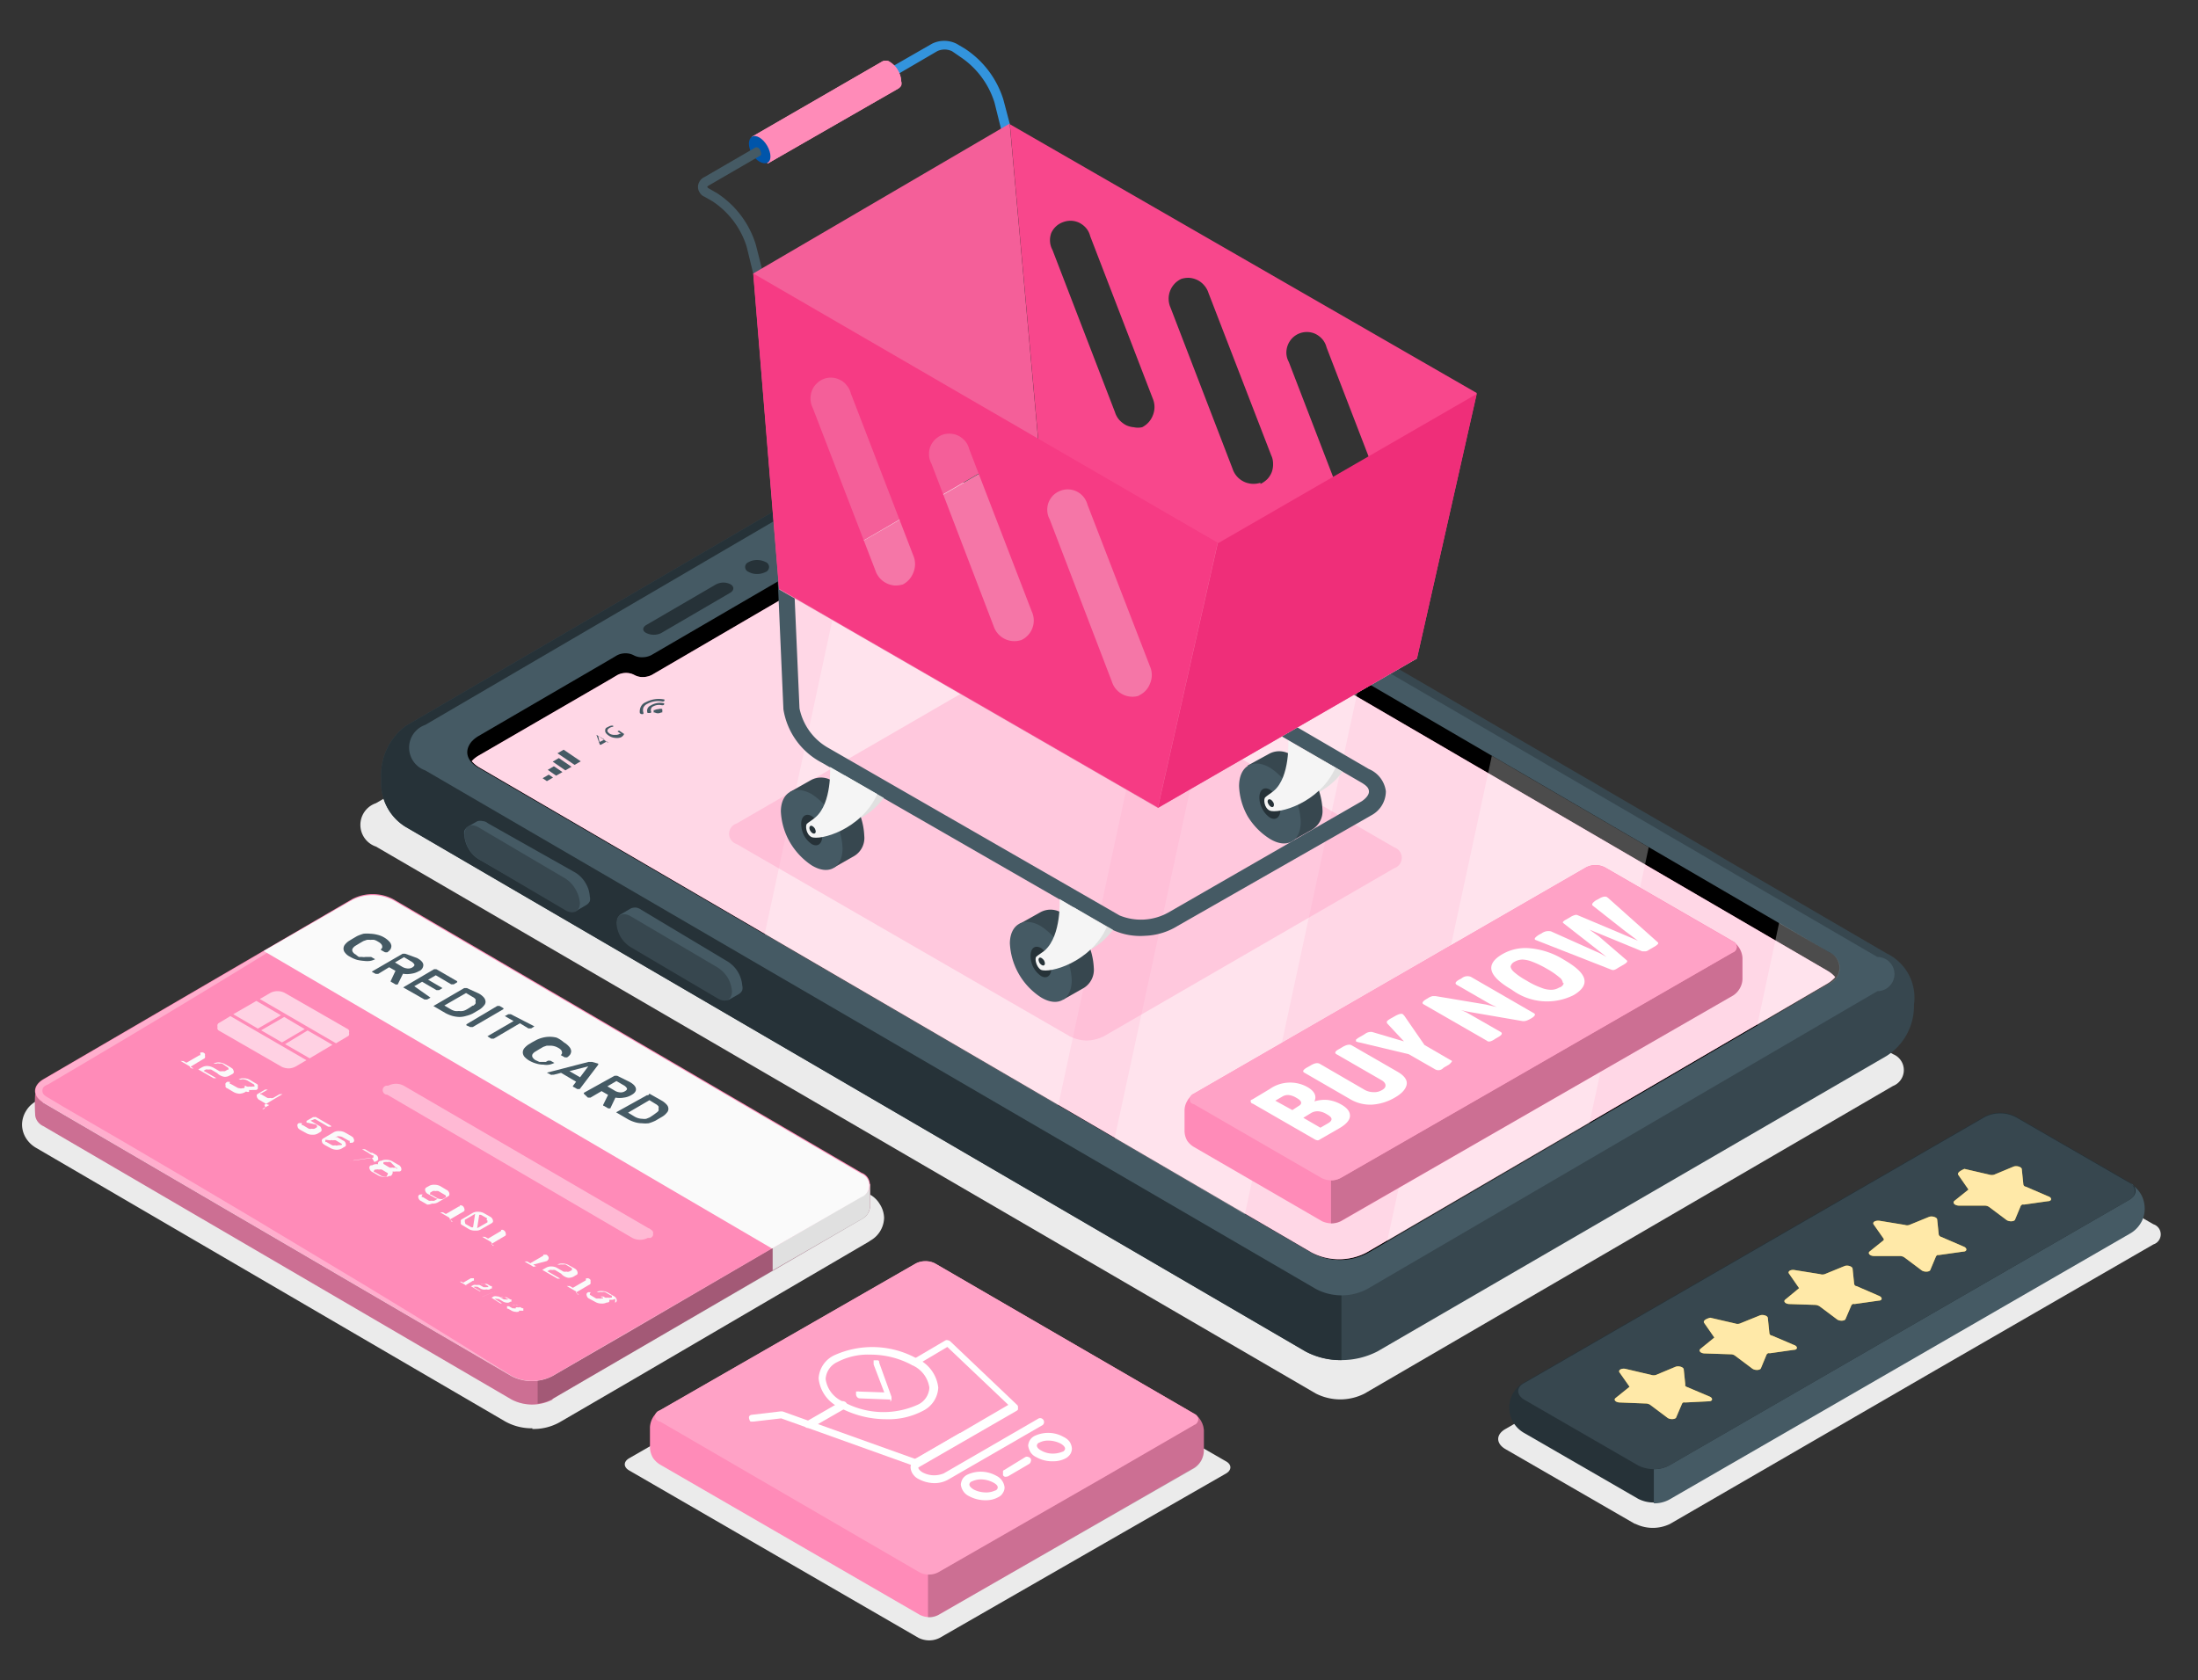 <svg id="Capa_1" data-name="Capa 1" xmlns="http://www.w3.org/2000/svg" viewBox="0 0 128.61 98.32"><rect x="0" y="0" width="128.61" height="98.32" fill="#333333" stroke="none"/><defs><style>.cls-1{fill:none;}.cls-2{fill:#ebebeb;}.cls-3{fill:#37474f;}.cls-4{fill:#263238;}.cls-5{fill:#455a64;}.cls-16,.cls-6{fill:#ff8bb8;}.cls-12,.cls-14,.cls-7,.cls-9{fill:#fff;}.cls-27,.cls-7{opacity:0.65;}.cls-10,.cls-12,.cls-14,.cls-16,.cls-20,.cls-7{isolation:isolate;}.cls-12,.cls-16,.cls-8{opacity:0.3;}.cls-10,.cls-25{opacity:0.2;}.cls-11{fill:#e0e0e0;}.cls-13{fill:#fafafa;}.cls-14{opacity:0.6;}.cls-15{opacity:0.4;}.cls-17{fill:#f5f5f5;}.cls-18{fill:#3394dd;}.cls-19{fill:#05a;}.cls-20{fill:#fa5c99;opacity:0.8;}.cls-21{fill:#f45f99;}.cls-22{fill:#f8478c;}.cls-23{fill:#f63b84;}.cls-24{fill:#ef2e79;}.cls-26{fill:#ffc107;}</style></defs><rect class="cls-1" x="-1.68" y="-26.6" width="133" height="133"/><path class="cls-2" d="M95.64,89.16,88.09,84.8c-.57-.33-.57-.86,0-1.18l28.29-16.34a2.23,2.23,0,0,1,2.05,0L126,71.64a.62.62,0,0,1,0,1.18l-12.75,7.36-15.54,9a2.31,2.31,0,0,1-2,0Z"/><path class="cls-2" d="M36.82,86.05l16.92,9.79a1.39,1.39,0,0,0,.63.15,1.32,1.32,0,0,0,.62-.15l10.74-6.17,6-3.44c.35-.2.35-.53,0-.72L54.75,75.73a1.32,1.32,0,0,0-.62-.15,1.39,1.39,0,0,0-.63.15l-16.68,9.6C36.47,85.53,36.47,85.85,36.82,86.05Z"/><path class="cls-2" d="M110.77,61.69,55.4,29.41a3.52,3.52,0,0,0-3.22,0L22,47a1.34,1.34,0,0,0,0,2.54L77,81.55a3.19,3.19,0,0,0,1.42.34,3.16,3.16,0,0,0,1.42-.34l30.92-18A1,1,0,0,0,110.77,61.69Z"/><path class="cls-2" d="M31.15,83.58a3.18,3.18,0,0,1-1.59-.4l-27.43-16h0a1.7,1.7,0,0,1-.61-.58,1.52,1.52,0,0,1-.23-.8A1.56,1.56,0,0,1,1.53,65a1.53,1.53,0,0,1,.63-.58L20.25,53.87a3.38,3.38,0,0,1,3.19,0l27.4,16a1.53,1.53,0,0,1,.63.58,1.56,1.56,0,0,1,.26.81,1.57,1.57,0,0,1-.79,1.33l-.12.08-13.68,8-4.4,2.56a3.12,3.12,0,0,1-1.59.39Z"/><path class="cls-3" d="M57.75,25.11l52.64,30.68a2.87,2.87,0,0,1,1.6,3,3.46,3.46,0,0,1-1.6,3L80.6,79.08a4.6,4.6,0,0,1-4.21,0L23.74,48.39a3,3,0,0,1-1.43-2.77,3.58,3.58,0,0,1,1.43-3.14L53.53,25.11a3.9,3.9,0,0,1,4.22,0Z"/><path class="cls-4" d="M56.21,26.42,25.57,44.28,78.49,75.12v4.47a4.28,4.28,0,0,1-2.11-.51L23.74,48.39a3,3,0,0,1-1.43-2.77,3.58,3.58,0,0,1,1.43-3.14L53.53,25.11a4,4,0,0,1,2.68-.57v1.88Z"/><path class="cls-5" d="M109.85,56,57.32,25.42a3.78,3.78,0,0,0-1.68-.4,3.7,3.7,0,0,0-1.67.4l-29.09,17a1.41,1.41,0,0,0,0,2.66L77,75.43a3.22,3.22,0,0,0,3,0L109.85,58A1,1,0,0,0,109.85,56Z"/><path class="cls-5" d="M42.6,56.28a1.82,1.82,0,0,1,.83,1.39.56.56,0,0,1,0,.28.52.52,0,0,1-.18.21l-.59.34a.61.61,0,0,1-.3,0,.69.69,0,0,1-.29-.12l-5.09-3a1.85,1.85,0,0,1-.59-.59,1.92,1.92,0,0,1-.25-.8.63.63,0,0,1,0-.27.68.68,0,0,1,.17-.21l.6-.35a.67.67,0,0,1,.31-.05.69.69,0,0,1,.29.12Z"/><path class="cls-3" d="M42,56.62l-5.09-3c-.46-.27-.84-.08-.84.42a1.92,1.92,0,0,0,.25.8,1.85,1.85,0,0,0,.59.59l5.09,3c.45.27.83.08.83-.42a1.88,1.88,0,0,0-.25-.8A1.92,1.92,0,0,0,42,56.62Z"/><path class="cls-5" d="M33.68,51.07a1.75,1.75,0,0,1,.58.6,1.71,1.71,0,0,1,.25.79.53.53,0,0,1,0,.28.55.55,0,0,1-.19.21l-.58.34a.63.63,0,0,1-.31.05.56.56,0,0,1-.29-.12L28,50.27a1.75,1.75,0,0,1-.58-.6,1.83,1.83,0,0,1-.25-.79.63.63,0,0,1,0-.27.68.68,0,0,1,.17-.21c.1-.07.5-.29.6-.35a.65.65,0,0,1,.31,0,.5.5,0,0,1,.29.12Z"/><path class="cls-3" d="M33.1,51.42l-5.09-3c-.46-.27-.83-.08-.83.43A1.82,1.82,0,0,0,28,50.27l5.09,3c.46.26.84.07.84-.43a1.83,1.83,0,0,0-.25-.79A1.78,1.78,0,0,0,33.1,51.42Z"/><path d="M58.69,27.55,107,55.71a1,1,0,0,1,0,1.86L80,73.34a3.46,3.46,0,0,1-3.19,0L28,44.93c-.71-.41-.85-1-.4-1.54l.11-.11a1.94,1.94,0,0,1,.29-.21l7.61-4.43.49-.29a1.06,1.06,0,0,1,.5-.12,1,1,0,0,1,.49.12,1,1,0,0,0,.52.11,1.14,1.14,0,0,0,.51-.13L47,33.16c.29-.17.31-.44,0-.6s-.27-.38-.06-.54l0,0,7.45-4.33.16-.1a4.49,4.49,0,0,1,4,0Z"/><path class="cls-6" d="M37.12,39.5a1,1,0,0,0-.49-.12,1.06,1.06,0,0,0-.5.12l-.49.29L28,44.22a1.94,1.94,0,0,0-.29.21l-.11.11,0,0a1.87,1.87,0,0,0,.43.36l48.73,28.4a3.46,3.46,0,0,0,3.19,0l27-15.76a1.87,1.87,0,0,0,.43-.36,1.65,1.65,0,0,0-.43-.36L58.69,28.7a4.51,4.51,0,0,0-4,0l-.16.1L47.24,33v1a.4.4,0,0,1-.07.19.4.4,0,0,1-.16.13l-8.86,5.17a1.17,1.17,0,0,1-.51.13A1,1,0,0,1,37.12,39.5Z"/><path class="cls-7" d="M37.12,39.5a1,1,0,0,0-.49-.12,1.06,1.06,0,0,0-.5.12l-.49.29L28,44.22a1.94,1.94,0,0,0-.29.21l-.11.11,0,0a1.87,1.87,0,0,0,.43.36l48.73,28.4a3.46,3.46,0,0,0,3.19,0l27-15.76a1.87,1.87,0,0,0,.43-.36,1.65,1.65,0,0,0-.43-.36L58.69,28.7a4.51,4.51,0,0,0-4,0l-.16.1L47.24,33v1a.4.4,0,0,1-.07.19.4.4,0,0,1-.16.13l-8.86,5.17a1.17,1.17,0,0,1-.51.13A1,1,0,0,1,37.12,39.5Z"/><path class="cls-5" d="M35.63,43.47l0,0-.13-.08-.34.19h-.06l0,0,0,0v0L34.9,43v0l0,0,0,0h0l0,0,.45.3.07,0h0l0,0,0,0,0,0s0,0,0,0l-.07,0,.13.09,0,0s0,0,0,0l-.06,0Zm-.26-.19L35,43.06l.08.36Z"/><path class="cls-5" d="M36,43.18a.77.77,0,0,1-.39-.14c-.13-.09-.2-.18-.2-.27s0-.17.17-.23a.46.46,0,0,1,.16-.07.32.32,0,0,1,.14,0h0l0,.06h0a.44.44,0,0,0-.22.07c-.08.05-.12.1-.12.16s.06.12.16.19A.57.57,0,0,0,36,43a.4.4,0,0,0,.26-.06l.08,0,0,0-.21-.14-.14.08h0l0,0,0,0s0,0,0,0l0,0,.23-.13h0l0,0,.3.2,0,0h0a.39.39,0,0,1-.2.2A.68.68,0,0,1,36,43.18Z"/><path class="cls-5" d="M38.75,41.49s0,0,0,.06a.08.08,0,0,1,0,.07.19.19,0,0,1,0,.07l-.06,0a.45.45,0,0,1-.19.05.41.41,0,0,1-.19-.05.13.13,0,0,1-.06,0,.14.14,0,0,1,0-.07.19.19,0,0,1,0-.07l.06,0a.46.46,0,0,1,.2-.05A.41.41,0,0,1,38.75,41.49Z"/><path class="cls-5" d="M38.08,41.28a.37.37,0,0,0-.19.18.34.34,0,0,0,0,.26.08.08,0,0,0,0,0H38c.07,0,.11,0,.1-.08a.22.22,0,0,1,0-.18.21.21,0,0,1,.13-.13.72.72,0,0,1,.5-.06c.06,0,.12,0,.13-.06s0-.06-.07-.07A1.06,1.06,0,0,0,38.08,41.28Z"/><path class="cls-5" d="M37.79,41.09a.53.53,0,0,0-.29.26.63.63,0,0,0-.06.38s.06.06.12.06.1,0,.09-.08a.47.47,0,0,1,0-.31.47.47,0,0,1,.24-.22,1.28,1.28,0,0,1,.86-.13c.06,0,.12,0,.13-.06s0-.06-.08-.07A1.6,1.6,0,0,0,37.79,41.09Z"/><path class="cls-5" d="M32,45.71l-.25-.17.36-.21.25.17Z"/><path class="cls-5" d="M32.54,45.39l-.49-.34.36-.21.5.34Z"/><path class="cls-5" d="M33.08,45.08l-.74-.51.36-.21.74.51Z"/><path class="cls-5" d="M33.62,44.76l-1-.68.36-.21,1,.68Z"/><path class="cls-5" d="M55.4,31.06a.31.31,0,0,0-.21,0l-1.34.79c-.09.05-.07.14,0,.21l.45.31a.42.42,0,0,0,.22.08h.1a.23.23,0,0,0,.11,0l1.34-.78c.09-.05.07-.15,0-.22l-.46-.31A.41.41,0,0,0,55.4,31.06Zm-.85,1.36-.09,0L54,32.07c-.07,0-.09-.13,0-.16l1.34-.79h.09a.32.32,0,0,1,.09,0l.46.31c.08.06.09.13,0,.17l-1.34.78A.15.15,0,0,1,54.55,32.42Z"/><path class="cls-5" d="M54.31,31.81l.53.37-.21.12a.08.08,0,0,1-.07,0l-.4-.27s-.06-.1,0-.12Z"/><path class="cls-5" d="M54.41,31.76l.25-.15.54.36-.26.15Z"/><path class="cls-5" d="M54.76,31.55,55,31.4l.54.37-.26.14Z"/><path class="cls-5" d="M55.4,31.22l.38.27c.08.05.06.11-.05.18l-.08,0-.54-.37.2-.12Z"/><path class="cls-5" d="M55.68,31.12a.28.28,0,0,1,.23.07l.08.06c.1.06.15.13.11.16l-.07,0-.42-.29Z"/><path class="cls-5" d="M52,33.35,53,32.42l.47.84L52.81,33Z"/><path class="cls-4" d="M37.82,36.57l4.07-2.37a1,1,0,0,1,.42-.11.91.91,0,0,1,.43.1c.23.13.22.35,0,.49l-4.06,2.37a1,1,0,0,1-.85,0C37.57,36.93,37.58,36.71,37.82,36.57Z"/><path class="cls-4" d="M43.81,32.89a1,1,0,0,1,.49-.12,1.11,1.11,0,0,1,.5.12.26.26,0,0,1,.14.11.3.3,0,0,1,.06.18.32.32,0,0,1-.06.18.26.26,0,0,1-.14.11,1.11,1.11,0,0,1-.5.12,1,1,0,0,1-.49-.12.33.33,0,0,1-.15-.11.32.32,0,0,1-.06-.18.3.3,0,0,1,.06-.18A.33.33,0,0,1,43.81,32.89Z"/><g class="cls-8"><path class="cls-9" d="M79.59,39.74,72,35.29,65.22,66.61l7.62,4.45Z"/><path class="cls-9" d="M61.92,64.69l6.74-31.32-10-5.82a4.51,4.51,0,0,0-4,0l-.16.1L50,30.26,44.74,54.68Z"/><path class="cls-9" d="M87.29,44.23l9.18,5.35L93,65.73l-11.83,6.9Z"/><path class="cls-9" d="M107,57.58,102.82,60l1.28-6L107,55.71A1,1,0,0,1,107,57.58Z"/></g><path class="cls-6" d="M32.33,81.86,50.42,71.32a1,1,0,0,0,.35-.31.91.91,0,0,0,.14-.45v-1.3s-.49.7-.49.71l-13.7,8-4.4,2.56a2.61,2.61,0,0,1-2.39,0l-27.4-16S2.07,64,2.06,64a10.35,10.35,0,0,0,0,1.27.76.76,0,0,0,.16.38.87.87,0,0,0,.32.25l27.4,16a2.61,2.61,0,0,0,2.39,0Z"/><path class="cls-10" d="M32.33,81.86,50.42,71.32a1,1,0,0,0,.35-.31.91.91,0,0,0,.14-.45v-1.3s-.49.7-.49.71l-13.7,8-4.4,2.56a2.61,2.61,0,0,1-2.39,0l-27.4-16S2.07,64,2.06,64a10.35,10.35,0,0,0,0,1.27.76.76,0,0,0,.16.38.87.87,0,0,0,.32.25l27.4,16a2.61,2.61,0,0,0,2.39,0Z"/><path class="cls-10" d="M31.46,82.13V80.78a2.26,2.26,0,0,0,.87-.27L36.72,78l13.7-8s.49-.69.49-.7,0,1,0,1.29a.8.8,0,0,1-.14.45.81.81,0,0,1-.35.31L32.33,81.86A2.21,2.21,0,0,1,31.46,82.13Z"/><path class="cls-11" d="M45.21,73v1.34l5.21-3a1,1,0,0,0,.35-.31,1,1,0,0,0,.14-.45V69.27l-.5.7Z"/><path class="cls-6" d="M50.42,70l0,0a.73.73,0,0,0,0-1.37L23,52.61a2.61,2.61,0,0,0-2.39,0L2.54,63.15c-.65.38-.66,1,0,1.37l0,0,27.4,16a2.61,2.61,0,0,0,2.39,0l4.39-2.56Z"/><path class="cls-12" d="M3.7,64.76,3,64.34c-.33-.2-.53-.27-.52-.53s.24-.3.38-.38c6-3.53,11.94-7.11,17.83-10.82L2.57,63.16c-.65.38-.66,1,0,1.37l0,0,27.4,16q-5.79-3.65-11.62-7.12C13.86,70.69,8.26,67.4,3.7,64.76Z"/><path class="cls-13" d="M15.43,55.65l5.21-3,0,0a2.64,2.64,0,0,1,1.17-.27,2.7,2.7,0,0,1,1.18.29l27.39,16a.74.74,0,0,1,0,1.39l-5.21,3Z"/><path class="cls-13" d="M11.1,62.4l-.53-.31,0,0v0a0,0,0,0,1,0,0h0a.11.11,0,0,1,.08,0l.08,0,.18.1.76-.44a.1.1,0,0,0,.05,0,.13.13,0,0,0,0-.06s0,0,0-.05a.1.1,0,0,0,0,0l0,0,0,0s0,0,0-.05l.08,0a.11.11,0,0,1,.08,0,.21.21,0,0,1,.11.08.22.22,0,0,1,0,.11.17.17,0,0,1,0,.12.16.16,0,0,1-.09.07l-.75.45.17.1,0,0a0,0,0,0,1,0,0v0h0a.13.13,0,0,1-.08,0A.16.16,0,0,1,11.1,62.4Z"/><path class="cls-13" d="M12.71,62.8l-.35-.21a.58.58,0,0,0-.18,0,.25.25,0,0,0-.15,0l-.12.07h0v0h0l.75.43,0,0v0a0,0,0,0,1,0,0l0,0-.08,0a.16.16,0,0,1-.09,0l-.89-.51s0,0,0,0,0,0,0,0,0,0,0,0l.23-.13a.6.6,0,0,1,.32-.07.83.83,0,0,1,.34.1l.35.2a.34.34,0,0,0,.17,0,.41.41,0,0,0,.16,0l.15-.09a.1.1,0,0,0,.05,0,.13.13,0,0,0,0-.06.12.12,0,0,0-.08-.09L13,62.24a.35.35,0,0,0-.17,0,.22.22,0,0,0-.16,0l-.08,0a.16.16,0,0,1-.09,0l0,0s0,0,0,0,0,0,0,0l0,0a.6.6,0,0,1,.32-.07.79.79,0,0,1,.34.1l.35.2.11.08a.61.61,0,0,1,.05.12.14.14,0,0,1,0,.11.24.24,0,0,1-.09.08l-.15.08a.52.52,0,0,1-.32.07A.79.79,0,0,1,12.71,62.8Z"/><path class="cls-13" d="M14.4,63.87l-.08.05A.71.71,0,0,1,14,64a.83.83,0,0,1-.34-.1l-.35-.21a.21.21,0,0,1-.11-.08.37.37,0,0,1,0-.11.14.14,0,0,1,0-.11.32.32,0,0,1,.09-.08.11.11,0,0,1,.08,0,.11.11,0,0,1,.08,0,.05.05,0,0,1,0,0s0,0,0,0l0,0a.09.09,0,0,0,0,0,.13.13,0,0,0,0,.06l0,.06.05,0,.36.2a.3.3,0,0,0,.16.05.23.23,0,0,0,.16,0l.08,0a.1.1,0,0,0,.06-.09l0-.06-.05,0-.09,0,0,0s0,0,0,0v0l0,0a.12.12,0,0,1,.08,0s.07,0,.09,0l.09.05a.34.34,0,0,0,.17,0,.29.29,0,0,0,.16,0l.07,0a.1.1,0,0,0,.05,0,.11.11,0,0,0,0-.05s0-.07-.08-.1l-.35-.21a.48.48,0,0,0-.17-.05.29.29,0,0,0-.16,0,.11.11,0,0,1-.08,0l-.09,0,0,0,0,0s0,0,0,0a.52.52,0,0,1,.32-.07.67.67,0,0,1,.34.09l.35.21a.28.28,0,0,1,.11.08.22.22,0,0,1,0,.12.15.15,0,0,1,0,.11.16.16,0,0,1-.09.07l-.07,0-.16,0a.6.6,0,0,1-.19,0,.2.2,0,0,1,0,.11A.22.22,0,0,1,14.4,63.87Z"/><path class="cls-13" d="M15.42,64.9l-.08,0,0,0a0,0,0,0,1,0,0v0l0,0,.42-.24a.83.83,0,0,1-.22-.08l-.35-.21a.2.2,0,0,1-.1-.08.23.23,0,0,1-.06-.12.15.15,0,0,1,0-.11.28.28,0,0,1,.09-.07l.39-.23h.07l.09,0s0,0,0,0l0,0a0,0,0,0,1,0,0s0,0,0,0l-.38.22a.1.1,0,0,0-.05,0,.11.11,0,0,0,0,0,.16.16,0,0,0,0,.06.1.1,0,0,0,.05,0l.36.21a.48.48,0,0,0,.17,0,.32.32,0,0,0,.16,0l.38-.22.08,0a.13.13,0,0,1,.08,0l0,0s0,0,0,0,0,0,0,0a0,0,0,0,1,0,0l-1.06.63A.14.14,0,0,1,15.42,64.9Z"/><path class="cls-13" d="M18.17,65.58a0,0,0,0,1,0,0v0s0,0,0,0l.48.29a.26.26,0,0,1,.11.07.61.61,0,0,1,.05.12.2.2,0,0,1,0,.11.16.16,0,0,1-.08.08l-.15.09a.59.59,0,0,1-.32.06.67.67,0,0,1-.34-.09l-.36-.2a.39.39,0,0,1-.1-.08.21.21,0,0,1-.05-.12.17.17,0,0,1,0-.12.16.16,0,0,1,.09-.07l.08,0s.06,0,.08,0l0,0s0,0,0,0a0,0,0,0,1,0,0l0,0a.13.13,0,0,0,0,.06.14.14,0,0,0,0,.06s0,0,.06,0l.35.21a.34.34,0,0,0,.17,0,.41.41,0,0,0,.16,0l.15-.09,0,0a.13.13,0,0,0,0-.06s0-.07-.08-.1L18,65.7l-.06,0a.08.08,0,0,1,0-.05.07.07,0,0,1,0-.06s0,0,0,0l.38-.22.08,0a.16.16,0,0,1,.09,0l.88.51,0,0a0,0,0,0,1,0,0,.06.06,0,0,1,0,.05.14.14,0,0,1-.09,0l-.08,0-.75-.44H18.4Z"/><path class="cls-13" d="M19.72,66.53l.35.21a.18.18,0,0,1,.11.08.17.17,0,0,1,.05.12.14.14,0,0,1,0,.11.16.16,0,0,1-.09.07l-.15.09a.6.6,0,0,1-.32.07.79.79,0,0,1-.34-.1L19,67l-.11-.08a.21.21,0,0,1-.05-.12.14.14,0,0,1,0-.11.24.24,0,0,1,.09-.08l.61-.36a.59.59,0,0,1,.32-.06.67.67,0,0,1,.34.09l.35.2.11.08a.61.61,0,0,1,.05.12.14.14,0,0,1,0,.11.18.18,0,0,1-.09.08l-.08,0a.11.11,0,0,1-.08,0l0,0a0,0,0,0,1,0,0h0l0,0s0,0,0,0a.07.07,0,0,0,0-.06.14.14,0,0,0,0-.06l-.05,0-.36-.2a.34.34,0,0,0-.17-.05.3.3,0,0,0-.16,0l-.19.12A.79.79,0,0,1,19.72,66.53Zm-.63.17a.09.09,0,0,0-.05,0,.13.13,0,0,0,0,.06.09.09,0,0,0,0,.06.1.1,0,0,0,.05,0l.35.2a.34.34,0,0,0,.17,0,.22.22,0,0,0,.16,0L20,67s0,0,0,0a.09.09,0,0,0,0,0,.06.06,0,0,0,0-.06.07.07,0,0,0,0,0l-.35-.21a.33.33,0,0,0-.17,0,.22.22,0,0,0-.16,0Z"/><path class="cls-13" d="M21.76,67.76l-1.05.15h-.16a.12.12,0,0,1-.05,0,.05.05,0,0,1,0,0h.12l1-.15.1,0,.07,0,0,0q.07,0,.06-.09a.09.09,0,0,0,0-.06.1.1,0,0,0-.05,0l-.18-.1-.08-.06-.36-.2,0,0,0,0s0,0,0,0h.08l.09,0,.35.21.09,0,.17.1a.23.23,0,0,1,.11.08.17.17,0,0,1,.05.12.14.14,0,0,1,0,.11.16.16,0,0,1-.09.07l-.12.06Z"/><path class="cls-13" d="M22.87,68.81l-.08,0a.59.59,0,0,1-.32.06.69.69,0,0,1-.34-.09l-.35-.2a.27.27,0,0,1-.1-.08.34.34,0,0,1-.06-.12.2.2,0,0,1,0-.11.2.2,0,0,1,.08-.08l.08,0a.44.44,0,0,1,.16-.06.6.6,0,0,1,.19,0,.14.14,0,0,1,0-.11.28.28,0,0,1,.1-.09l.07,0a.59.59,0,0,1,.32-.06.67.67,0,0,1,.34.09l.36.21a.19.19,0,0,1,.1.08.23.23,0,0,1,.06.12.26.26,0,0,1,0,.11.16.16,0,0,1-.09.07l-.07,0-.16,0a.6.6,0,0,1-.19,0,.2.2,0,0,1,0,.11A.31.31,0,0,1,22.87,68.81Zm.36-.41,0,0a.13.13,0,0,0,0-.06.05.05,0,0,0,0,0,.07.07,0,0,0-.05,0L22.85,68a.34.34,0,0,0-.17,0,.45.45,0,0,0-.16,0l-.08,0,0,0a.07.07,0,0,0,0,.05.07.07,0,0,0,0,.06.1.1,0,0,0,0,0l.35.21a.33.33,0,0,0,.17,0,.23.23,0,0,0,.16,0Zm-.54.31a.1.1,0,0,0,0,0,.11.11,0,0,0,0,0,.06.06,0,0,0,0-.06.1.1,0,0,0,0,0l-.35-.21a.48.48,0,0,0-.17,0,.29.29,0,0,0-.16,0l-.08,0s-.06.06-.05.09a.08.08,0,0,0,0,.06l.06,0,.35.21a.48.48,0,0,0,.17.05.32.32,0,0,0,.16,0Z"/><path class="cls-13" d="M25,70.49l-.36-.21a.23.23,0,0,1-.1-.07.34.34,0,0,1-.06-.12.2.2,0,0,1,0-.11.18.18,0,0,1,.09-.08l.08,0a.13.13,0,0,1,.08,0l0,0v0s0,0,0,0l0,0s-.06.06-.05.1a.08.08,0,0,0,0,.05l.06,0,.35.21a.34.34,0,0,0,.17,0,.29.29,0,0,0,.16,0l.19-.11a.54.54,0,0,1-.21-.08l-.36-.2a.27.27,0,0,1-.1-.08.34.34,0,0,1-.06-.12.2.2,0,0,1,0-.11.2.2,0,0,1,.08-.08l.16-.09a.59.59,0,0,1,.32-.06.69.69,0,0,1,.34.09l.35.21a.19.19,0,0,1,.1.08.23.23,0,0,1,.06.12.26.26,0,0,1,0,.11.18.18,0,0,1-.08.07l-.61.36a.59.59,0,0,1-.32.06A.67.67,0,0,1,25,70.49Zm1.09-.43a.08.08,0,0,0,0,0,.14.14,0,0,0,0-.06s0-.06-.08-.09l-.36-.21a.48.48,0,0,0-.17,0,.32.32,0,0,0-.16,0l-.15.09s0,0,0,0a.14.14,0,0,0,0,.06l0,.06.06,0,.35.2a.34.34,0,0,0,.17.05.3.3,0,0,0,.16,0Z"/><path class="cls-13" d="M26.28,71.25l-.53-.31,0,0s0,0,0,0v0l0,0,.08,0,.08,0,.18.1.76-.44.05,0a.09.09,0,0,0,0,0,.33.33,0,0,0,0-.06.1.1,0,0,0-.05,0l0,0s0,0,0,0a0,0,0,0,1,0,0s0,0,0,0l.08,0a.11.11,0,0,1,.08,0,.21.21,0,0,1,.11.08.37.37,0,0,1,.05.11.17.17,0,0,1,0,.12.16.16,0,0,1-.09.07l-.77.45.18.11a0,0,0,0,1,0,0l0,0s0,0,0,0h0a.12.12,0,0,1-.08,0Z"/><path class="cls-13" d="M27.43,71.92l-.35-.21a.28.28,0,0,1-.11-.08.17.17,0,0,1,0-.12.14.14,0,0,1,0-.11.16.16,0,0,1,.09-.07l.61-.36a.59.59,0,0,1,.32-.06.69.69,0,0,1,.34.09l.35.2a.27.27,0,0,1,.1.08.34.34,0,0,1,.06.12.2.2,0,0,1,0,.11.32.32,0,0,1-.09.08l-.61.35a.52.52,0,0,1-.32.07A.67.67,0,0,1,27.43,71.92Zm-.2-.3.35.2.1,0,.12-.79-.6.35,0,0a.13.13,0,0,0,0,.06.14.14,0,0,0,0,.06Zm1.27-.33-.36-.2-.1,0-.12.78.6-.34a.08.08,0,0,0,0,0,.14.14,0,0,0,0-.06s0,0,0-.06a.1.1,0,0,0-.05,0Z"/><path class="cls-13" d="M28.75,72.69l-.53-.31,0,0a0,0,0,0,1,0,0v0l0,0a.11.11,0,0,1,.08,0,.12.12,0,0,1,.08,0l.18.1.76-.45s0,0,0,0a.14.14,0,0,0,0-.06l0,0a.1.1,0,0,0-.05,0l0,0s0,0,0,0a0,0,0,0,1,0,0,0,0,0,0,1,0,0l.08,0a.11.11,0,0,1,.08,0,.28.28,0,0,1,.11.08.22.22,0,0,1,.05.12.15.15,0,0,1,0,.11.16.16,0,0,1-.09.07l-.76.45.17.1,0,0a0,0,0,0,1,0,0v0l0,0h-.08Z"/><path class="cls-13" d="M31.22,74.13l-.53-.31,0,0s0,0,0,0v0l0,0,.08,0,.08,0,.18.1.76-.44a.08.08,0,0,0,0,0s0,0,0,0,0,0,0-.06a.1.1,0,0,0,0,0s0,0,0,0l0,0a0,0,0,0,1,0,0s0,0,0,0l.08,0,.09,0a.19.19,0,0,1,.1.08.17.17,0,0,1,0,.23.16.16,0,0,1-.09.07L31.2,74l.17.1,0,0a0,0,0,0,1,0,0v0l0,0a.11.11,0,0,1-.08,0S31.25,74.14,31.22,74.13Z"/><path class="cls-13" d="M32.83,74.53l-.35-.21a.38.38,0,0,0-.17,0,.27.27,0,0,0-.16,0l-.12.07h0v0h0l.75.43s0,0,0,0a0,0,0,0,1,0,0,0,0,0,0,1,0,0l-.08,0a.11.11,0,0,1-.08,0l-.89-.51,0,0a0,0,0,0,1,0,0s0,0,0,0l0,0,.23-.13a.6.6,0,0,1,.32-.07.67.67,0,0,1,.34.1l.35.2a.37.37,0,0,0,.17,0,.27.27,0,0,0,.16,0l.16-.08a.08.08,0,0,0,0,0,.07.07,0,0,0,0-.06.09.09,0,0,0,0-.06l0,0L33.1,74a.34.34,0,0,0-.17,0,.41.41,0,0,0-.16,0,.11.11,0,0,1-.08,0l-.08,0,0,0a0,0,0,0,1,0,0s0,0,0,0,0,0,0,0a.59.59,0,0,1,.32-.06.67.67,0,0,1,.34.09l.36.2a.39.39,0,0,1,.1.08.34.34,0,0,1,.06.12.27.27,0,0,1,0,.12.16.16,0,0,1-.09.07l-.15.09a.59.59,0,0,1-.32.06A.73.73,0,0,1,32.83,74.53Z"/><path class="cls-13" d="M33.7,75.57l-.53-.31,0,0a0,0,0,0,1,0,0v0l0,0a.14.14,0,0,1,.09,0,.12.12,0,0,1,.08,0l.18.1.76-.44a.08.08,0,0,0,0,0,.17.17,0,0,0,0-.05.16.16,0,0,0,0-.06.1.1,0,0,0,0,0l0,0s0,0,0,0a0,0,0,0,1,0,0s0,0,0,0a.11.11,0,0,1,.08,0,.08.08,0,0,1,.08,0,.28.28,0,0,1,.11.08.33.33,0,0,1,0,.12.15.15,0,0,1,0,.11.16.16,0,0,1-.09.07l-.77.45.18.1,0,0a0,0,0,0,1,0,0v0l0,0a.11.11,0,0,1-.08,0Z"/><path class="cls-13" d="M35.57,76.22l-.07,0a.59.59,0,0,1-.32.06.67.67,0,0,1-.34-.09L34.49,76a.28.28,0,0,1-.11-.08.37.37,0,0,1-.05-.11.17.17,0,0,1,0-.12.16.16,0,0,1,.09-.07.11.11,0,0,1,.08,0l.08,0,0,0s0,0,0,0v0s0,0,0,0a.1.1,0,0,0-.06.09.06.06,0,0,0,0,.06.07.07,0,0,0,0,0l.35.21a.33.33,0,0,0,.17,0,.22.22,0,0,0,.16,0l.08,0a.08.08,0,0,0,0,0,.07.07,0,0,0,0-.06.08.08,0,0,0,0,0l-.06,0-.08-.05,0,0s0,0,0,0a0,0,0,0,1,0,0l.08,0,.09,0,.09.06a.33.33,0,0,0,.17,0,.23.23,0,0,0,.16,0l.07,0a.1.1,0,0,0,0,0,.13.13,0,0,0,0-.06s0,0,0-.06l-.05,0-.35-.2a.34.34,0,0,0-.17,0,.45.45,0,0,0-.16,0,.11.11,0,0,1-.08,0l-.08,0,0,0a0,0,0,0,1,0,0v0l0,0a.54.54,0,0,1,.31-.06.73.73,0,0,1,.35.09l.35.21a.25.25,0,0,1,.1.08.24.24,0,0,1,.06.11.2.2,0,0,1,0,.11.18.18,0,0,1-.09.08L36,76a.44.44,0,0,1-.16.06h-.19a.22.22,0,0,1,0,.11A.27.27,0,0,1,35.57,76.22Z"/><path class="cls-13" d="M27.21,75.18,26.9,75s0,0,0,0H27l.1.06.45-.26s0,0,0,0a0,0,0,0,0,0,0,.05.05,0,0,0,0,0s0,0,0,0h0a0,0,0,0,0,0,0h.12l.06,0,0,.07a.19.19,0,0,1,0,.07.1.1,0,0,1-.05,0l-.44.27.1.06s0,0,0,0,0,0,0,0a0,0,0,0,1,0,0Z"/><path class="cls-13" d="M28.15,75.42l-.21-.12a.15.15,0,0,0-.09,0,.12.12,0,0,0-.1,0l-.06,0h0l.44.27,0,0a0,0,0,0,1,0,0h0l-.05,0-.52-.3s0,0,0,0h0s0,0,0,0l.14-.07a.28.28,0,0,1,.18,0,.46.46,0,0,1,.2,0l.21.12a.17.17,0,0,0,.1,0,.15.15,0,0,0,.09,0l.09,0s0,0,0-.06a0,0,0,0,0,0,0l0,0-.21-.12a.17.17,0,0,0-.1,0,.15.15,0,0,0-.09,0h-.05l0,0a0,0,0,0,1,0,0v0a0,0,0,0,0,0,0,.33.33,0,0,1,.19,0,.46.46,0,0,1,.2,0l.2.12a.18.18,0,0,1,.07,0l0,.07a.1.1,0,0,1,0,.07.1.1,0,0,1-.05,0l-.08.05a.33.33,0,0,1-.19,0A.46.46,0,0,1,28.15,75.42Z"/><path class="cls-13" d="M29.38,76.13l-.2-.12-.1,0A.1.1,0,0,0,29,76l-.07,0v0h0l.44.27h0s0,0,0,0a0,0,0,0,1,0,0h-.09l-.52-.33h0s0,0,0,0,0,0,0,0l.13-.08a.41.41,0,0,1,.19,0,.36.36,0,0,1,.2.06l.2.12.1,0a.19.19,0,0,0,.1,0l.08,0s0,0,0,0a0,0,0,0,0,0,0,.08.08,0,0,0,0,0l0,0-.21-.12a.17.17,0,0,0-.1,0l-.09,0h-.09s0,0,0,0a0,0,0,0,1,0,0,.24.24,0,0,1,.18,0,.46.46,0,0,1,.2,0l.21.12.06,0a.09.09,0,0,1,0,.07.07.07,0,0,1,0,.06.12.12,0,0,1-.05,0l-.09.05a.41.41,0,0,1-.19,0A.51.51,0,0,1,29.38,76.13Z"/><path class="cls-13" d="M30.37,76.76l-.05,0a.37.37,0,0,1-.18,0,.47.47,0,0,1-.2-.06l-.21-.12-.06,0,0-.07a.15.15,0,0,1,0-.07.13.13,0,0,1,.06,0,0,0,0,0,1,0,0,0,0,0,0,1,.05,0l0,0h0a0,0,0,0,1,0,0l0,0s0,0,0,0a0,0,0,0,0,0,0l0,0,.21.12.1,0a.14.14,0,0,0,.09,0l0,0s0,0,0-.06,0,0,0,0l0,0-.05,0s0,0,0,0a0,0,0,0,1,0,0h.1l.05,0a.19.19,0,0,0,.1,0l.09,0,0,0a0,0,0,0,0,0,0,0,0,0,0,0,0,0l0,0a0,0,0,0,0,0,0l-.21-.12a.19.19,0,0,0-.1,0l-.09,0a0,0,0,0,1-.05,0h-.05s0,0,0,0v0h0a.41.41,0,0,1,.19,0,.36.36,0,0,1,.2.06l.2.12a.09.09,0,0,1,.06,0,.25.25,0,0,1,0,.07.19.19,0,0,1,0,.07.1.1,0,0,1-.05,0l0,0-.1,0h-.11a.06.06,0,0,1,0,.06.08.08,0,0,1,0,0Z"/><path class="cls-13" d="M28.21,75.89h0l.9-.38h0v0h0l-.89.37s0,0,0,0S28.22,75.9,28.21,75.89Z"/><path class="cls-6" d="M20.3,60.67a.34.34,0,0,0,.12-.09.28.28,0,0,0,0-.15.23.23,0,0,0,0-.14.28.28,0,0,0-.12-.1l-3.66-2.1a.93.93,0,0,0-.4-.09.9.9,0,0,0-.4.09l-.64.37,4.46,2.59Zm-3.67-1.16-1.35.78L16.5,61l1.33-.78Zm.05,1.59,1.44.83,1.33-.79L18,60.3Zm.62,1.31.63-.37-4.45-2.58-.65.39a.19.19,0,0,0-.1.1.23.23,0,0,0,0,.14.25.25,0,0,0,0,.14.22.22,0,0,0,.1.09l3.66,2.11a1,1,0,0,0,.41.09.92.92,0,0,0,.4-.11Zm-.86-3L15,58.57l-1.35.78,1.44.84Z"/><path class="cls-14" d="M20.3,60.67a.34.34,0,0,0,.12-.09.28.28,0,0,0,0-.15.23.23,0,0,0,0-.14.28.28,0,0,0-.12-.1l-3.66-2.1a.93.93,0,0,0-.4-.09.9.9,0,0,0-.4.09l-.64.37,4.46,2.59Zm-3.67-1.16-1.35.78L16.5,61l1.33-.78Zm.05,1.59,1.44.83,1.33-.79L18,60.3Zm.62,1.31.63-.37-4.45-2.58-.65.39a.19.19,0,0,0-.1.1.23.23,0,0,0,0,.14.25.25,0,0,0,0,.14.22.22,0,0,0,.1.09l3.66,2.11a1,1,0,0,0,.41.09.92.92,0,0,0,.4-.11Zm-.86-3L15,58.57l-1.35.78,1.44.84Z"/><path class="cls-6" d="M37.94,71.87,23.62,63.53a1,1,0,0,0-.45-.11,1,1,0,0,0-.45.11l-.06,0a.26.26,0,0,0-.19.07.27.27,0,0,0,.19.46L37,72.44a1,1,0,0,0,.45.11,1,1,0,0,0,.45-.11l.07,0,.1,0,.08-.06a.24.24,0,0,0,.06-.09.18.18,0,0,0,0-.1.16.16,0,0,0,0-.1.24.24,0,0,0-.06-.09L38,71.89Z"/><g class="cls-15"><path class="cls-9" d="M37.94,71.87,23.62,63.53a1,1,0,0,0-.45-.11,1,1,0,0,0-.45.11l-.06,0a.26.26,0,0,0-.19.07.27.27,0,0,0,.19.46L37,72.44a1,1,0,0,0,.45.11,1,1,0,0,0,.45-.11l.07,0,.1,0,.08-.06a.24.24,0,0,0,.06-.09.18.18,0,0,0,0-.1.16.16,0,0,0,0-.1.24.24,0,0,0-.06-.09L38,71.89Z"/></g><path class="cls-5" d="M21.57,56l.08,0,.07,0,.23.13,0,0a0,0,0,0,1,0,0s0,0,0,0a1,1,0,0,1-.29.1,1.34,1.34,0,0,1-.35,0,2.7,2.7,0,0,1-.41-.06,1.82,1.82,0,0,1-.43-.19.77.77,0,0,1-.28-.23.36.36,0,0,1-.09-.24.38.38,0,0,1,.08-.23,1,1,0,0,1,.24-.22l.23-.14.24-.14a2.46,2.46,0,0,1,.38-.14,1.83,1.83,0,0,1,.4,0,1.84,1.84,0,0,1,.41.06,1.4,1.4,0,0,1,.4.16,1.26,1.26,0,0,1,.31.25.44.44,0,0,1,.11.24.39.39,0,0,1-.06.21.85.85,0,0,1-.17.16.08.08,0,0,1-.08,0,.1.1,0,0,1-.07,0l-.23-.13,0,0a.17.17,0,0,1,0-.05.18.18,0,0,0,.07-.08.21.21,0,0,0,0-.11.24.24,0,0,0-.06-.11.52.52,0,0,0-.17-.13A.85.85,0,0,0,21.9,55a.83.83,0,0,0-.22,0,.78.78,0,0,0-.22,0l-.2.07-.24.14-.23.14a.49.49,0,0,0-.13.12.19.19,0,0,0-.05.13.21.21,0,0,0,.05.13.4.4,0,0,0,.16.13A1.36,1.36,0,0,0,21,56l.2,0a.54.54,0,0,0,.18,0Z"/><path class="cls-5" d="M24.4,56.06c.24.13.36.26.37.4a.39.39,0,0,1-.26.37,1.2,1.2,0,0,1-.45.15,1.3,1.3,0,0,1-.48,0l-.31.63,0,0h-.12l-.24-.14s-.05,0-.05-.06a0,0,0,0,1,0,0l.28-.6-.37-.21-.64.39-.08,0-.07,0-.23-.13,0,0s0,0,0,0,0,0,0,0l1.81-1.05.07,0,.08,0Zm-1.29.26.4.24a.72.72,0,0,0,.31.11.47.47,0,0,0,.31-.06c.1-.07.14-.12.11-.18a.49.49,0,0,0-.2-.18l-.4-.24Z"/><path class="cls-5" d="M25.19,58.38h0s0,0,0,0,0,0,0,0l-.2.11-.07,0-.08,0-1.25-.71,0,0a0,0,0,0,1,0,0s0,0,0,0l0,0,1.8-1.06a.12.12,0,0,1,.08,0,.1.1,0,0,1,.07,0l1.21.7h0v.06h0l-.2.12-.08,0-.07,0-.9-.53-.45.26.84.49s0,0,0,0,0,0,0,0a0,0,0,0,1,0,0l-.2.12-.07,0-.08,0-.84-.49-.46.26Z"/><path class="cls-5" d="M28,58.13a1,1,0,0,1,.31.24.43.43,0,0,1,.1.24.32.32,0,0,1-.09.23,1.09,1.09,0,0,1-.25.23l-.41.24a1.82,1.82,0,0,1-.39.14,1.34,1.34,0,0,1-.4.06,1.84,1.84,0,0,1-.4-.06,2.09,2.09,0,0,1-.41-.17l-.7-.41a.05.05,0,0,1,0,0v0l0,0,1.8-1.05.08,0,.08,0Zm-.31.72a.49.49,0,0,0,.13-.12.21.21,0,0,0,0-.13.19.19,0,0,0,0-.13.49.49,0,0,0-.18-.14l-.37-.22L26,58.84l.39.23a.92.92,0,0,0,.23.09.91.91,0,0,0,.23,0,.83.83,0,0,0,.22,0,.68.68,0,0,0,.2-.07A3.26,3.26,0,0,0,27.65,58.85Z"/><path class="cls-5" d="M27.29,60h0v-.06h0l1.8-1.07a.09.09,0,0,1,.07,0,.11.11,0,0,1,.08,0l.22.13,0,0v.05l0,0-1.8,1.05-.07,0-.08,0Z"/><path class="cls-5" d="M31.27,60.06s0,0,0,0v0l0,0-.19.12-.08,0-.08,0-.5-.3-1.53.9h-.15l-.22-.14,0,0s0,0,0,0,0,0,0,0l1.53-.89-.51-.29,0,0v0a0,0,0,0,0,0,0s0,0,0,0l.2-.11.08,0,.07,0Z"/><path class="cls-5" d="M32.06,62.07h.08l.07,0,.23.13,0,0a0,0,0,0,1,0,0,0,0,0,0,1,0,0,1.42,1.42,0,0,1-.29.1,1,1,0,0,1-.35,0,1.45,1.45,0,0,1-.41-.06,1.78,1.78,0,0,1-.43-.18,1.23,1.23,0,0,1-.28-.23.42.42,0,0,1-.09-.24.41.41,0,0,1,.08-.24,1.26,1.26,0,0,1,.24-.22l.23-.14.24-.13a1.74,1.74,0,0,1,.38-.14,1.67,1.67,0,0,1,.81,0A1.78,1.78,0,0,1,33,61a1.13,1.13,0,0,1,.31.26.44.44,0,0,1,.11.24.39.39,0,0,1-.06.21.65.65,0,0,1-.17.16.11.11,0,0,1-.08,0,.1.1,0,0,1-.07,0l-.23-.13,0,0s0,0,0,0v0l0,0a.16.16,0,0,0,.07-.09.17.17,0,0,0,0-.1.27.27,0,0,0-.06-.12.66.66,0,0,0-.17-.12.91.91,0,0,0-.45-.12l-.21,0-.2.07-.24.14-.23.14a.47.47,0,0,0-.13.11.19.19,0,0,0,0,.26.47.47,0,0,0,.15.13l.22.1.2,0h.18Z"/><path class="cls-5" d="M35,62.24s0,0,0,0a.09.09,0,0,1,0,.07l-1.08,1.42,0,0-.07,0-.07,0-.21-.12s-.05,0-.05-.06a.06.06,0,0,1,0,0l.19-.25-.88-.52-.43.11h-.07a.17.17,0,0,1-.1,0L32,62.77s0,0,0,0a0,0,0,0,1,0,0v0h0l2.44-.63.11,0,.09,0Zm-1.06.8.48-.64-1.1.28Z"/><path class="cls-5" d="M36.84,63.31c.23.13.35.26.37.4s-.08.27-.27.37a1.1,1.1,0,0,1-.44.15,1.36,1.36,0,0,1-.49,0l-.3.63,0,0-.06,0-.06,0-.24-.14s-.06,0-.06-.06v0l.29-.59-.38-.22-.65.38-.07,0-.08,0L34.16,64s0,0,0-.05,0,0,0,0a0,0,0,0,1,0,0l1.8-1,.07,0,.08,0Zm-1.3.26.41.24a.68.68,0,0,0,.31.11.46.46,0,0,0,.3-.06q.16-.09.12-.18a.49.49,0,0,0-.2-.18l-.41-.24Z"/><path class="cls-5" d="M38.71,64.4a1.17,1.17,0,0,1,.3.24.37.37,0,0,1,.1.24.32.32,0,0,1-.09.23,1,1,0,0,1-.26.23l-.41.24a2.62,2.62,0,0,1-.39.15,1.75,1.75,0,0,1-.4,0,1.39,1.39,0,0,1-.4-.06,2.09,2.09,0,0,1-.41-.17l-.7-.41s0,0,0,0,0,0,0,0,0,0,0,0l0,0,1.8-1,.08,0L38,64Zm-.31.72a.49.49,0,0,0,.13-.12.17.17,0,0,0,0-.12.22.22,0,0,0,0-.14.55.55,0,0,0-.17-.14L38,64.38l-1.25.73.38.23a.94.94,0,0,0,.46.13.78.78,0,0,0,.22,0l.2-.08A4.49,4.49,0,0,0,38.4,65.12Z"/><path class="cls-16" d="M60.1,38.35l-17,9.84a.63.63,0,0,0,0,1.2L62.59,60.64a2.34,2.34,0,0,0,1,.25,2.38,2.38,0,0,0,1-.25l17-9.84a.64.64,0,0,0,0-1.21L62.18,38.35a2.34,2.34,0,0,0-1-.25A2.22,2.22,0,0,0,60.1,38.35Z"/><path class="cls-5" d="M67,54.76a3.83,3.83,0,0,1-1.91-.35l-17-9.78a4.28,4.28,0,0,1-2.25-3.12l-.53-12.1.94-.05.53,12.09a3.45,3.45,0,0,0,1.73,2.34l17,9.78a3.29,3.29,0,0,0,2.85-.17l11.33-6.52c.26-.18.42-.39.41-.57S80,46,79.67,45.8L61.49,35.25a4.29,4.29,0,0,1-2.24-3.13L59,25.42l.95-.06.26,6.71a3.41,3.41,0,0,0,1.72,2.34L80.09,45a1.64,1.64,0,0,1,1,1.3,1.6,1.6,0,0,1-.85,1.41L68.91,54.18A3.88,3.88,0,0,1,67,54.76Z"/><path class="cls-11" d="M65.12,54.41l0,0a4,4,0,0,1-3.31,1.65c-.33-.15-.52-.53-.27-.77s.31-.21.5-.37a2.72,2.72,0,0,0,.77-1.84Z"/><path class="cls-3" d="M64,56.63a4,4,0,0,0-1.79-3.15,1.23,1.23,0,0,0-1.33-.1l-1.23.69L62.2,58.5l1.22-.69A1.25,1.25,0,0,0,64,56.63Z"/><path class="cls-5" d="M60.91,54.2a4,4,0,0,1,1.28,1.36,4,4,0,0,1,.52,1.79c0,1.16-.83,1.62-1.82,1a4,4,0,0,1-1.8-3.15C59.1,54.08,59.92,53.62,60.91,54.2Z"/><path class="cls-4" d="M60.3,55.94c0-.46.26-.66.62-.46a1.55,1.55,0,0,1,.44.51,1.53,1.53,0,0,1,.16.66c0,.45-.28.66-.61.46a1.47,1.47,0,0,1-.45-.51A1.53,1.53,0,0,1,60.3,55.94Z"/><path class="cls-17" d="M62,52.61s.12,2.12-.86,3c-.18.15-.38.26-.5.37s0,.62.27.77c.48.22,2.9-.41,3.85-2.5Z"/><path class="cls-4" d="M60.94,56.06a.58.58,0,0,1,.14.13.48.48,0,0,1,.06.18c0,.11-.07.16-.17.11a.44.44,0,0,1-.14-.13.49.49,0,0,1-.06-.17C60.76,56.06,60.83,56,60.94,56.06Z"/><path class="cls-11" d="M51.71,46.69l0,0a4,4,0,0,1-3.31,1.65c-.33-.15-.53-.53-.27-.77s.31-.22.5-.37a2.72,2.72,0,0,0,.77-1.84Z"/><path class="cls-3" d="M50.57,48.91a4,4,0,0,0-.51-1.79,4.1,4.1,0,0,0-1.28-1.37,1.23,1.23,0,0,0-1.33-.1l-1.22.69,2.56,4.43L50,50.08A1.23,1.23,0,0,0,50.57,48.91Z"/><path class="cls-5" d="M47.51,46.48a4,4,0,0,1,1.79,3.15c0,1.16-.82,1.62-1.82,1a4.13,4.13,0,0,1-1.27-1.36,4,4,0,0,1-.52-1.79C45.7,46.36,46.51,45.9,47.51,46.48Z"/><path class="cls-4" d="M46.88,48.22c0-.46.28-.66.62-.46a1.35,1.35,0,0,1,.44.51,1.54,1.54,0,0,1,.17.66c0,.45-.27.66-.62.46a1.47,1.47,0,0,1-.45-.51A1.53,1.53,0,0,1,46.88,48.22Z"/><path class="cls-17" d="M48.57,44.88s.12,2.13-.86,2.95c-.18.16-.38.27-.49.37s-.06.62.26.78c.48.22,2.91-.41,3.85-2.51Z"/><path class="cls-4" d="M47.53,48.34a.44.44,0,0,1,.14.13.48.48,0,0,1,.06.18c0,.11-.07.16-.18.11a.4.4,0,0,1-.13-.13.35.35,0,0,1-.06-.17C47.36,48.34,47.44,48.29,47.53,48.34Z"/><path class="cls-11" d="M78.55,45.16a4,4,0,0,1-3.31,1.65c-.33-.15-.52-.53-.27-.77s.32-.21.5-.37a2.72,2.72,0,0,0,.77-1.84l2.15,1.23.14.08Z"/><path class="cls-3" d="M77.38,47.36a4,4,0,0,0-1.79-3.15,1.23,1.23,0,0,0-1.33-.1L73,44.8l2.56,4.43,1.22-.69A1.25,1.25,0,0,0,77.38,47.36Z"/><path class="cls-5" d="M74.32,44.93a4,4,0,0,1,1.79,3.15c0,1.16-.82,1.62-1.82,1A4,4,0,0,1,73,47.76,3.91,3.91,0,0,1,72.5,46C72.51,44.81,73.33,44.35,74.32,44.93Z"/><path class="cls-4" d="M73.69,46.67c0-.45.27-.66.62-.46a1.35,1.35,0,0,1,.44.51,1.54,1.54,0,0,1,.17.66c0,.45-.28.66-.62.46a1.35,1.35,0,0,1-.44-.51A1.41,1.41,0,0,1,73.69,46.67Z"/><path class="cls-17" d="M75.38,43.34s.12,2.13-.85,2.94c-.19.16-.39.27-.5.38s-.06.62.26.77c.48.22,2.91-.41,3.85-2.5Z"/><path class="cls-4" d="M74.35,46.79a.4.4,0,0,1,.13.13.27.27,0,0,1,.06.17c0,.12-.07.17-.17.12a.33.33,0,0,1-.13-.13.36.36,0,0,1-.07-.17C74.17,46.79,74.25,46.74,74.35,46.79Z"/><path class="cls-11" d="M65.15,37.39h0a3.94,3.94,0,0,1-3.31,1.66c-.33-.15-.53-.54-.27-.77s.31-.22.5-.37a2.77,2.77,0,0,0,.77-1.85Z"/><path class="cls-3" d="M64,39.6a4,4,0,0,0-.51-1.79,4.06,4.06,0,0,0-1.28-1.36,1.23,1.23,0,0,0-1.33-.1L59.67,37l2.57,4.43,1.22-.69A1.27,1.27,0,0,0,64,39.6Z"/><path class="cls-5" d="M61,37.17a4.13,4.13,0,0,1,1.27,1.36,4.07,4.07,0,0,1,.52,1.8c0,1.15-.82,1.62-1.82,1a4,4,0,0,1-1.79-3.15C59.13,37.05,60,36.59,61,37.17Z"/><path class="cls-4" d="M60.32,38.91c0-.45.27-.66.62-.46a1.48,1.48,0,0,1,.6,1.18c0,.45-.26.65-.61.46a1.46,1.46,0,0,1-.44-.52A1.5,1.5,0,0,1,60.32,38.91Z"/><path class="cls-17" d="M62,35.58s.12,2.13-.86,3c-.18.15-.38.26-.49.37s-.06.62.26.77,2.9-.4,3.85-2.5Z"/><path class="cls-4" d="M61,39a.37.37,0,0,1,.13.12.32.32,0,0,1,.06.18c0,.11-.07.17-.17.11a.37.37,0,0,1-.13-.12.45.45,0,0,1-.07-.18C60.8,39,60.87,39,61,39Z"/><path class="cls-18" d="M59.09,7.27l-.51.3L58.19,6a5,5,0,0,0-2-2.67L55.71,3a1,1,0,0,0-.88,0L51.68,4.84a.17.17,0,0,1-.1,0h-.11l-.1,0a.27.27,0,0,1-.07-.08.23.23,0,0,1,0-.11.2.2,0,0,1,0-.11.41.41,0,0,1,0-.09.3.3,0,0,1,.08-.08l3.15-1.81a1.61,1.61,0,0,1,1.44,0l.46.27a5.52,5.52,0,0,1,2.28,3Z"/><path class="cls-6" d="M44.92,9.57,44,8l7.6-4.39a.42.42,0,0,1,.25-.06.38.38,0,0,1,.24.09,1.3,1.3,0,0,1,.45.48,1.29,1.29,0,0,1,.19.63.46.46,0,0,1,0,.26.52.52,0,0,1-.18.18Z"/><path class="cls-6" d="M44.92,9.57,44,8l7.6-4.39a.42.42,0,0,1,.25-.06.38.38,0,0,1,.24.09,1.3,1.3,0,0,1,.45.48,1.29,1.29,0,0,1,.19.63.46.46,0,0,1,0,.26.52.52,0,0,1-.18.18Z"/><path class="cls-19" d="M44,8c.24-.14.64.1.89.53s.26.9,0,1-.64-.11-.89-.53S43.77,8.15,44,8Z"/><path class="cls-5" d="M44.59,15.75l-.51.29-.39-1.6a4.94,4.94,0,0,0-2-2.66l-.47-.27a.55.55,0,0,1-.27-.23.6.6,0,0,1-.11-.34.65.65,0,0,1,.38-.58l3-1.74c.07,0,.19,0,.26.17s.08.28,0,.32l-3,1.74a.22.22,0,0,0-.1.09.28.28,0,0,0,.1.09l.47.27a5.52,5.52,0,0,1,2.27,3Z"/><path class="cls-11" d="M60.75,25.74,45.59,34.49,67.75,47.28l15.16-8.75Z"/><path class="cls-20" d="M60.75,25.74,45.59,34.49,67.75,47.28l15.16-8.75Z"/><path class="cls-21" d="M44.08,16l15-8.77,1.66,18.47L45.59,34.49Z"/><path class="cls-22" d="M59.09,7.27l1.66,18.47L82.91,38.53,86.41,23ZM66.83,25a1.14,1.14,0,0,1-.49,0,1.27,1.27,0,0,1-.47-.13,1.48,1.48,0,0,1-.39-.31,1.26,1.26,0,0,1-.24-.44l-3.66-9.5a1.16,1.16,0,0,1-.14-.48,1.21,1.21,0,0,1,.07-.5A1.18,1.18,0,0,1,62.2,13a1.22,1.22,0,0,1,.5-.08,1.19,1.19,0,0,1,.48.13,1.34,1.34,0,0,1,.39.32,1.18,1.18,0,0,1,.22.45l3.66,9.5a1.28,1.28,0,0,1,0,1A1.3,1.3,0,0,1,66.83,25Zm6.92,3.25a1.31,1.31,0,0,1-1-.08,1.28,1.28,0,0,1-.63-.74L68.49,18a1.28,1.28,0,0,1,.63-1.68,1.35,1.35,0,0,1,.49-.06,1.33,1.33,0,0,1,.48.14,1.26,1.26,0,0,1,.38.31,1.22,1.22,0,0,1,.24.43l3.67,9.5a1.13,1.13,0,0,1,.11.48,1.35,1.35,0,0,1-.07.49,1.29,1.29,0,0,1-.26.42,1.46,1.46,0,0,1-.41.29Zm6.92,3.26a1.2,1.2,0,0,1-.5.05,1.32,1.32,0,0,1-.47-.13,1.48,1.48,0,0,1-.39-.31,1.26,1.26,0,0,1-.24-.44l-3.66-9.5a1.16,1.16,0,0,1-.14-.48,1.22,1.22,0,0,1,.08-.5,1.2,1.2,0,0,1,.68-.69,1.22,1.22,0,0,1,.5-.08,1.15,1.15,0,0,1,.48.13,1.34,1.34,0,0,1,.39.32,1.18,1.18,0,0,1,.22.45l3.66,9.5a1.26,1.26,0,0,1,0,1,1.29,1.29,0,0,1-.65.71Z"/><path class="cls-23" d="M44.07,16l1.51,18.45,22.17,12.8,3.5-15.49ZM52.82,34.2a1.38,1.38,0,0,1-.49.06,1.3,1.3,0,0,1-.87-.45,1.29,1.29,0,0,1-.24-.43l-3.66-9.5a1.26,1.26,0,0,1-.06-1,1.17,1.17,0,0,1,.27-.42,1.16,1.16,0,0,1,1.4-.22,1,1,0,0,1,.38.32,1.07,1.07,0,0,1,.23.45l3.66,9.5a1.28,1.28,0,0,1,0,1,1.29,1.29,0,0,1-.65.71Zm6.92,3.26a1.28,1.28,0,0,1-1.6-.82L54.5,27.13a1.16,1.16,0,0,1-.14-.48,1.21,1.21,0,0,1,.07-.5,1.32,1.32,0,0,1,.27-.42,1.47,1.47,0,0,1,.42-.28,1.21,1.21,0,0,1,.5-.07,1.15,1.15,0,0,1,.48.13,1.34,1.34,0,0,1,.39.32,1.18,1.18,0,0,1,.22.45l3.66,9.5a1.26,1.26,0,0,1-.62,1.68Zm6.91,3.25a1.26,1.26,0,0,1-1.59-.82l-3.64-9.5a1.16,1.16,0,0,1-.14-.48,1.21,1.21,0,0,1,.07-.5,1.32,1.32,0,0,1,.27-.42,1.26,1.26,0,0,1,.42-.27,1.22,1.22,0,0,1,.5-.08,1.15,1.15,0,0,1,.48.13,1.2,1.2,0,0,1,.39.32,1.22,1.22,0,0,1,.22.44L67.29,39a1.25,1.25,0,0,1,0,1,1.23,1.23,0,0,1-.66.7Z"/><path class="cls-24" d="M71.25,31.8l15.16-8.75-3.5,15.48L67.75,47.28Z"/><path class="cls-6" d="M38.65,85.72l15.16,8.77a1.22,1.22,0,0,0,.56.14,1.19,1.19,0,0,0,.56-.14l14.95-8.6a1.24,1.24,0,0,0,.4-.42,1.34,1.34,0,0,0,.16-.56V83.69a1.27,1.27,0,0,0-.17-.55,1.24,1.24,0,0,0-.4-.42L54.71,73.94a1.24,1.24,0,0,0-.56-.13,1.18,1.18,0,0,0-.56.13l-15,8.61a1.15,1.15,0,0,0-.4.42,1.26,1.26,0,0,0-.16.55v1.22a1.35,1.35,0,0,0,.17.56A1.34,1.34,0,0,0,38.65,85.72Z"/><path class="cls-10" d="M69.87,82.71a1.24,1.24,0,0,1,.4.42,1.18,1.18,0,0,1,.17.55v1.23a1.24,1.24,0,0,1-.55,1l-15,8.6a1.09,1.09,0,0,1-.59.13V92.1a1.08,1.08,0,0,0,.56-.14l15-8.61C70.14,83.19,70.2,82.9,69.87,82.71Z"/><path class="cls-6" d="M38.63,83.19,53.79,92a1.19,1.19,0,0,0,1.12,0l9.62-5.52,5.35-3.1a.31.31,0,0,0,.16-.12.32.32,0,0,0,0-.4.31.31,0,0,0-.16-.12L54.71,73.93a1.18,1.18,0,0,0-.56-.13,1.24,1.24,0,0,0-.56.13l-15,8.61a.32.32,0,0,0-.18.12.3.3,0,0,0-.08.2.38.38,0,0,0,.07.21A.32.32,0,0,0,38.63,83.19Z"/><g class="cls-25"><path class="cls-9" d="M38.63,83.19,53.79,92a1.19,1.19,0,0,0,1.12,0l9.62-5.52,5.35-3.1a.31.31,0,0,0,.16-.12.32.32,0,0,0,0-.4.31.31,0,0,0-.16-.12L54.71,73.93a1.18,1.18,0,0,0-.56-.13,1.24,1.24,0,0,0-.56.13l-15,8.61a.32.32,0,0,0-.18.12.3.3,0,0,0-.08.2.38.38,0,0,0,.07.21A.32.32,0,0,0,38.63,83.19Z"/></g><path class="cls-9" d="M47.3,83.55a.2.2,0,0,1-.11,0,.2.2,0,0,1-.08-.08.25.25,0,0,1,0-.17.26.26,0,0,1,.11-.14l2-1.15a.23.23,0,0,1,.18,0,.21.21,0,0,1,.13.1.21.21,0,0,1-.08.31l-2,1.15A.27.27,0,0,1,47.3,83.55Z"/><path class="cls-9" d="M53.63,85.81h-.08L45.71,83l-1.64.19H44l-.08,0a.28.28,0,0,1-.08-.15.22.22,0,0,1,0-.17.22.22,0,0,1,.15-.08l1.69-.2h.1l7.79,2.79L59,82.21l-3.57-3.39-1.8,1.07-.08,0h-.09a.2.2,0,0,1-.08,0l-.06-.07,0-.08a.28.28,0,0,1,0-.09.3.3,0,0,1,0-.08.18.18,0,0,1,.07,0l1.94-1.14a.22.22,0,0,1,.14,0,.31.31,0,0,1,.13.06l3.9,3.71a.15.15,0,0,1,.06.09.16.16,0,0,1,0,.1.19.19,0,0,1,0,.1.27.27,0,0,1-.08.07l-5.76,3.32A.19.19,0,0,1,53.63,85.81Z"/><path class="cls-9" d="M54.69,86.79a2,2,0,0,1-.94-.24.84.84,0,0,1-.32-.27.76.76,0,0,1-.15-.41.62.62,0,0,1,.37-.56l2.51-1.45.08,0h.09l.08,0,.06.06a.23.23,0,0,1-.09.31L53.87,85.7s-.14.1-.14.17.07.18.25.29a1.47,1.47,0,0,0,.61.17,1.5,1.5,0,0,0,.63-.11L60.78,83a.23.23,0,0,1,.23.39l-5.56,3.21A1.64,1.64,0,0,1,54.69,86.79Z"/><path class="cls-9" d="M57.7,87.79a2,2,0,0,1-1-.24.81.81,0,0,1-.33-.28.88.88,0,0,1-.15-.4.8.8,0,0,1,.11-.34.71.71,0,0,1,.26-.23,1.86,1.86,0,0,1,.87-.18,1.9,1.9,0,0,1,.84.24.85.85,0,0,1,.48.68.6.6,0,0,1-.11.34.58.58,0,0,1-.26.23A1.43,1.43,0,0,1,57.7,87.79Zm-.3-1.22a1.21,1.21,0,0,0-.53.12c-.06,0-.15.1-.15.18s.07.18.25.29a1.56,1.56,0,0,0,.63.17,1.26,1.26,0,0,0,.63-.11c.06,0,.15-.09.15-.18s-.07-.18-.25-.28A1.59,1.59,0,0,0,57.4,86.57Z"/><path class="cls-9" d="M61.64,85.51a1.87,1.87,0,0,1-1-.24.79.79,0,0,1-.33-.27,1,1,0,0,1-.15-.41.76.76,0,0,1,.11-.33.71.71,0,0,1,.26-.23,1.86,1.86,0,0,1,.87-.18,1.81,1.81,0,0,1,.84.24.91.91,0,0,1,.34.27.84.84,0,0,1,.14.41.64.64,0,0,1-.1.33.78.78,0,0,1-.27.24A1.52,1.52,0,0,1,61.64,85.51Zm-.3-1.21a1.08,1.08,0,0,0-.53.12c-.05,0-.14.09-.14.17s.06.19.25.29a1.35,1.35,0,0,0,.62.18,1.5,1.5,0,0,0,.63-.11c.06,0,.15-.1.15-.18s-.07-.18-.25-.29A1.58,1.58,0,0,0,61.34,84.3Z"/><path class="cls-9" d="M51.87,83.05a5.78,5.78,0,0,1-2.73-.68,2.11,2.11,0,0,1-1.24-1.71,1.59,1.59,0,0,1,.91-1.35,5.39,5.39,0,0,1,4.84.19,2.12,2.12,0,0,1,1.25,1.7A1.6,1.6,0,0,1,54,82.56,4.31,4.31,0,0,1,51.87,83.05Zm-.94-3.78A3.86,3.86,0,0,0,49,79.7a1.17,1.17,0,0,0-.69,1,1.69,1.69,0,0,0,1,1.31,4.88,4.88,0,0,0,4.39.19,1.16,1.16,0,0,0,.68-1,1.7,1.7,0,0,0-1-1.31A5.09,5.09,0,0,0,50.93,79.27Z"/><path class="cls-9" d="M52.13,81.9l-1.82-.07a.21.21,0,0,1-.16-.08.23.23,0,0,1-.06-.16.29.29,0,0,1,0-.09l0-.07a.2.2,0,0,1,.08,0,.14.14,0,0,1,.09,0l1.48.05-.62-1.63a.28.28,0,0,1,0-.09.19.19,0,0,1,0-.08.22.22,0,0,1,0-.08l.08,0,.08,0,.09,0a.2.2,0,0,1,.07.06.18.18,0,0,1,0,.07l.72,2a.41.41,0,0,1,0,.11.3.3,0,0,1,0,.1.18.18,0,0,1-.08.07A.19.19,0,0,1,52.13,81.9Z"/><path class="cls-9" d="M58.89,86.41a.2.2,0,0,1-.11,0,.24.24,0,0,1-.09-.08.29.29,0,0,1,0-.09.27.27,0,0,1,0-.09.3.3,0,0,1,0-.08.18.18,0,0,1,.07-.05L60,85.26a.2.2,0,0,1,.17,0,.21.21,0,0,1,.14.1.2.2,0,0,1,0,.17.21.21,0,0,1-.1.14L59,86.38A.27.27,0,0,1,58.89,86.41Z"/><path class="cls-6" d="M69.88,67.13l7.47,4.33a1.39,1.39,0,0,0,.56.13,1.32,1.32,0,0,0,.56-.13l22.94-13.21a1.13,1.13,0,0,0,.39-.42,1.1,1.1,0,0,0,.16-.55V56.05a1.22,1.22,0,0,0-.17-.55,1.31,1.31,0,0,0-.39-.42l-7.48-4.32a1.22,1.22,0,0,0-.56-.14,1.19,1.19,0,0,0-.56.14L69.86,64a1.21,1.21,0,0,0-.39.42,1.1,1.1,0,0,0-.16.55v1.23a1.21,1.21,0,0,0,.16.56A1.27,1.27,0,0,0,69.88,67.13Z"/><path class="cls-10" d="M101.39,55.09a1.21,1.21,0,0,1,.39.42,1.22,1.22,0,0,1,.17.55v1.23a1.19,1.19,0,0,1-.15.55,1.24,1.24,0,0,1-.4.42L78.46,71.45a1.18,1.18,0,0,1-.58.14V69.07a1.11,1.11,0,0,0,.56-.14l22.93-13.19A.34.34,0,0,0,101.39,55.09Z"/><path class="cls-6" d="M69.85,64.61l7.47,4.32a1.21,1.21,0,0,0,1.13,0l9.61-5.52,13.32-7.67a.35.35,0,0,0,.17-.12.37.37,0,0,0,.07-.2.32.32,0,0,0-.07-.2.37.37,0,0,0-.17-.13l-7.47-4.32a1.25,1.25,0,0,0-.56-.14,1.19,1.19,0,0,0-.56.14L69.85,64a.31.31,0,0,0-.17.13.37.37,0,0,0-.07.2.48.48,0,0,0,.07.2A.35.35,0,0,0,69.85,64.61Z"/><g class="cls-25"><path class="cls-9" d="M69.85,64.61l7.47,4.32a1.21,1.21,0,0,0,1.13,0l9.61-5.52,13.32-7.67a.35.35,0,0,0,.17-.12.37.37,0,0,0,.07-.2.32.32,0,0,0-.07-.2.37.37,0,0,0-.17-.13l-7.47-4.32a1.25,1.25,0,0,0-.56-.14,1.19,1.19,0,0,0-.56.14L69.85,64a.31.31,0,0,0-.17.13.37.37,0,0,0-.07.2.48.48,0,0,0,.07.2A.35.35,0,0,0,69.85,64.61Z"/></g><path class="cls-9" d="M77.12,66.73a.45.45,0,0,1-.23-.08L73.3,64.58c-.08,0-.11-.08-.12-.13s0-.08.11-.12l1-.6a2.08,2.08,0,0,1,2.19-.13c.43.24.58.53.43.85h0a2,2,0,0,1,.8-.08,2.13,2.13,0,0,1,.78.27c.35.2.51.42.5.67s-.24.5-.67.74l-1.06.61A.48.48,0,0,1,77.12,66.73Zm-1.15-2c.13-.07.18-.15.16-.23s-.11-.17-.28-.26a1.07,1.07,0,0,0-.44-.16.63.63,0,0,0-.38.09l-.41.24,1,.55Zm1.74,1c.14-.08.21-.17.2-.26s-.12-.18-.3-.28a1.05,1.05,0,0,0-.48-.16.73.73,0,0,0-.43.11l-.44.27,1,.58Z"/><path class="cls-9" d="M80.29,64.64A2.31,2.31,0,0,1,79,64.32l-2.68-1.55q-.19-.1.15-.3l.23-.13c.22-.13.39-.16.52-.09l2.62,1.52a1.07,1.07,0,0,0,.52.14.86.86,0,0,0,.5-.12c.15-.08.22-.18.21-.29s-.09-.21-.25-.3l-2.62-1.51c-.13-.07-.08-.18.15-.3l.22-.13c.23-.13.4-.16.52-.09l2.69,1.55c.38.22.57.47.53.73s-.27.54-.7.78A3,3,0,0,1,80.29,64.64Z"/><path class="cls-9" d="M84,62.59l-1.57-.9L79.54,61a.76.76,0,0,1-.2-.06s0-.05,0-.1a1.19,1.19,0,0,1,.23-.16l.29-.17a.57.57,0,0,1,.43-.12l1.86.55-1-1.07s0-.07,0-.11a1.33,1.33,0,0,1,.19-.14l.25-.14c.24-.14.4-.18.48-.14a.94.94,0,0,1,.1.1l1.18,1.71,1.55.9c.06,0,.08.08,0,.13a.51.51,0,0,1-.21.17l-.22.13C84.33,62.63,84.16,62.66,84,62.59Z"/><path class="cls-9" d="M87,60.9l-3.7-2.13q-.18-.1.15-.3l.15-.09a.85.85,0,0,1,.22-.09H84l2.93.49.65.15v0a4.59,4.59,0,0,1-.5-.24l-1.84-1.06c-.13-.08-.08-.18.15-.31l.13-.07a.54.54,0,0,1,.54-.09l3.69,2.13q.18.1-.15.3l-.11.06a1,1,0,0,1-.22.09.53.53,0,0,1-.25,0L86,59.22a5,5,0,0,1-.53-.12v0a3.49,3.49,0,0,1,.44.2l1.9,1.09c.12.07.07.18-.15.3l-.14.08C87.28,60.94,87.1,61,87,60.9Z"/><path class="cls-9" d="M88.45,57.91c-1.38-.8-1.56-1.48-.55-2.07a2.7,2.7,0,0,1,1.62-.35,4.51,4.51,0,0,1,2,.68c.71.41,1.1.78,1.18,1.12s-.13.65-.62.94A3.46,3.46,0,0,1,88.45,57.91Zm3-.38a.48.48,0,0,0-.21-.34,4.49,4.49,0,0,0-.73-.5,5.54,5.54,0,0,0-.85-.41,1.74,1.74,0,0,0-.59-.13,1,1,0,0,0-.45.13.42.42,0,0,0-.23.27c0,.09.06.21.21.34a4,4,0,0,0,.72.49,4.56,4.56,0,0,0,.86.42,1.53,1.53,0,0,0,.6.12.9.9,0,0,0,.45-.13A.36.36,0,0,0,91.5,57.53Z"/><path class="cls-9" d="M94.47,56.75a.25.25,0,0,1-.17,0L89.84,55l0,0,0,0c-.1-.06,0-.16.19-.29l.17-.09a.68.68,0,0,1,.26-.12.71.71,0,0,1,.29,0l2.39,1.07.47.21L94,56l-.59-.47-.14-.11L91.45,54h0a0,0,0,0,1,0,0v-.05a.52.52,0,0,1,.17-.13l.29-.17a.94.94,0,0,1,.23-.1.22.22,0,0,1,.16,0l2.54,1.07,1,.43-.53-.4-.23-.17L93.2,53c-.1-.08,0-.19.19-.32l.14-.07c.22-.14.39-.17.49-.12l.08.06L97,55.14c.07.06,0,.13-.15.23l-.38.22a.37.37,0,0,1-.18.08h-.2l-2.43-1L93,54.4l.55.39,1.64,1.41c.06.06,0,.13-.14.22l-.38.22A.78.78,0,0,1,94.47,56.75Z"/><path class="cls-4" d="M125.49,70.66a2,2,0,0,1-.27.86,2,2,0,0,1-.63.64L97.66,87.71a2,2,0,0,1-1.8,0l-6.65-3.84a1.74,1.74,0,0,1-.66-.63,1.7,1.7,0,0,1,0-1.74,1.71,1.71,0,0,1,.66-.62l26.92-15.55a2,2,0,0,1,1.81,0l6.65,3.84a2,2,0,0,1,.63.64A2,2,0,0,1,125.49,70.66Z"/><path class="cls-5" d="M124.72,69.26c.36.29.31.69-.13.95l-11.23,6.48L97.67,85.75a1.79,1.79,0,0,1-.9.22v2a1.83,1.83,0,0,0,.89-.21l26.93-15.55a1.73,1.73,0,0,0,.64-.59,1.59,1.59,0,0,0,.26-.82,1.76,1.76,0,0,0-.18-.85,1.79,1.79,0,0,0-.58-.64Z"/><path class="cls-3" d="M95.86,85.76l-6.65-3.84c-.5-.29-.5-.76,0-1l26.92-15.55a2,2,0,0,1,1.81,0l6.65,3.84a.55.55,0,0,1,0,1l-11.23,6.48L97.67,85.76a2.06,2.06,0,0,1-1.81,0Z"/><path class="cls-26" d="M114.59,68.76l.59.85a.05.05,0,0,1,0,0v0a.06.06,0,0,1,0,0l0,0-.82.66c-.13.11,0,.27.26.28l1.52,0a.46.46,0,0,1,.25.08l1,.75c.15.12.45.11.51,0l.34-.82a.27.27,0,0,1,.08-.07.19.19,0,0,1,.1,0l1.41-.2c.23,0,.26-.21,0-.29l-1.3-.56c-.08,0-.14-.09-.14-.14l-.09-.88c0-.13-.3-.23-.49-.15l-1.13.47a.5.5,0,0,1-.27,0l-1.47-.34C114.7,68.51,114.5,68.63,114.59,68.76Z"/><path class="cls-26" d="M109.63,71.65l.59.84a.2.2,0,0,1,0,.08l0,0,0,0-.82.66c-.13.1,0,.27.27.27l1.51,0a.46.46,0,0,1,.25.08l1,.75c.15.12.46.1.51,0l.34-.81a.3.3,0,0,1,.08-.08l.1,0,1.42-.2c.22,0,.25-.21,0-.3l-1.3-.56a.2.2,0,0,1-.14-.14l-.09-.87c0-.14-.3-.23-.48-.16l-1.15.47a.39.39,0,0,1-.26,0L110,71.44C109.74,71.4,109.54,71.51,109.63,71.65Z"/><path class="cls-26" d="M104.68,74.53l.59.85s0,0,0,0v0a.05.05,0,0,1,0,0l0,0-.81.67c-.13.1,0,.26.26.26l1.51.05a.54.54,0,0,1,.25.09l1,.75c.15.12.45.1.5,0l.35-.82a.19.19,0,0,1,.08-.07.17.17,0,0,1,.1,0l1.41-.2c.23,0,.25-.2,0-.29l-1.29-.56c-.09,0-.14-.09-.14-.14l-.09-.87c0-.14-.3-.24-.48-.16l-1.15.47a.42.42,0,0,1-.27,0L105,74.32C104.78,74.28,104.58,74.4,104.68,74.53Z"/><path class="cls-26" d="M99.72,77.42l.59.85,0,0v0a.08.08,0,0,1,0,0s0,0,0,0l-.81.66c-.13.11,0,.27.26.27l1.52.05a.41.41,0,0,1,.24.08l1,.75c.15.12.45.11.51,0l.34-.82a.27.27,0,0,1,.08-.07.17.17,0,0,1,.1,0l1.41-.2c.23,0,.25-.21,0-.29l-1.29-.55c-.09,0-.14-.09-.14-.15l-.09-.87c0-.14-.3-.23-.48-.15l-1.16.47a.39.39,0,0,1-.26,0l-1.47-.34C99.83,77.17,99.62,77.29,99.72,77.42Z"/><path class="cls-26" d="M94.76,80.31l.59.84a.08.08,0,0,1,0,0v0s0,0,0,0l0,0-.82.66c-.13.1,0,.26.27.26l1.51.06a.46.46,0,0,1,.25.08l1,.75c.15.12.45.1.51,0l.35-.82a.16.16,0,0,1,.07-.07.19.19,0,0,1,.1,0L100,82c.22,0,.25-.2,0-.29l-1.3-.55a.24.24,0,0,1-.09-.06.19.19,0,0,1,0-.09l-.09-.87c0-.14-.29-.23-.48-.16l-1.15.48a.46.46,0,0,1-.26,0L95.1,80.1C94.88,80.06,94.67,80.17,94.76,80.31Z"/><g class="cls-27"><path class="cls-9" d="M114.59,68.76l.59.85a.05.05,0,0,1,0,0v0a.06.06,0,0,1,0,0l0,0-.82.66c-.13.11,0,.27.26.28l1.52,0a.46.46,0,0,1,.25.08l1,.75c.15.12.45.11.51,0l.34-.82a.27.27,0,0,1,.08-.07.19.19,0,0,1,.1,0l1.41-.2c.23,0,.26-.21,0-.29l-1.3-.56c-.08,0-.14-.09-.14-.14l-.09-.88c0-.13-.3-.23-.49-.15l-1.13.47a.5.5,0,0,1-.27,0l-1.47-.34C114.7,68.51,114.5,68.63,114.59,68.76Z"/><path class="cls-9" d="M109.63,71.65l.59.84a.2.2,0,0,1,0,.08l0,0,0,0-.82.66c-.13.1,0,.27.27.27l1.51,0a.46.46,0,0,1,.25.08l1,.75c.15.12.46.1.51,0l.34-.81a.3.3,0,0,1,.08-.08l.1,0,1.42-.2c.22,0,.25-.21,0-.3l-1.3-.56a.2.2,0,0,1-.14-.14l-.09-.87c0-.14-.3-.23-.48-.16l-1.15.47a.39.39,0,0,1-.26,0L110,71.44C109.74,71.4,109.54,71.51,109.63,71.65Z"/><path class="cls-9" d="M104.68,74.53l.59.85s0,0,0,0v0a.05.05,0,0,1,0,0l0,0-.81.67c-.13.1,0,.26.26.26l1.51.05a.54.54,0,0,1,.25.09l1,.75c.15.12.45.1.5,0l.35-.82a.19.19,0,0,1,.08-.07.17.17,0,0,1,.1,0l1.41-.2c.23,0,.25-.2,0-.29l-1.29-.56c-.09,0-.14-.09-.14-.14l-.09-.87c0-.14-.3-.24-.48-.16l-1.15.47a.42.42,0,0,1-.27,0L105,74.32C104.78,74.28,104.58,74.4,104.68,74.53Z"/><path class="cls-9" d="M99.72,77.42l.59.85,0,0v0a.08.08,0,0,1,0,0s0,0,0,0l-.81.66c-.13.11,0,.27.26.27l1.52.05a.41.41,0,0,1,.24.08l1,.75c.15.12.45.11.51,0l.34-.82a.27.27,0,0,1,.08-.07.17.17,0,0,1,.1,0l1.41-.2c.23,0,.25-.21,0-.29l-1.29-.55c-.09,0-.14-.09-.14-.15l-.09-.87c0-.14-.3-.23-.48-.15l-1.16.47a.39.39,0,0,1-.26,0l-1.47-.34C99.83,77.17,99.62,77.29,99.72,77.42Z"/><path class="cls-9" d="M94.76,80.31l.59.84a.08.08,0,0,1,0,0v0s0,0,0,0l0,0-.82.66c-.13.1,0,.26.27.26l1.51.06a.46.46,0,0,1,.25.08l1,.75c.15.12.45.1.51,0l.35-.82a.16.16,0,0,1,.07-.07.19.19,0,0,1,.1,0L100,82c.22,0,.25-.2,0-.29l-1.3-.55a.24.24,0,0,1-.09-.06.19.19,0,0,1,0-.09l-.09-.87c0-.14-.29-.23-.48-.16l-1.15.48a.46.46,0,0,1-.26,0L95.1,80.1C94.88,80.06,94.67,80.17,94.76,80.31Z"/></g></svg>
